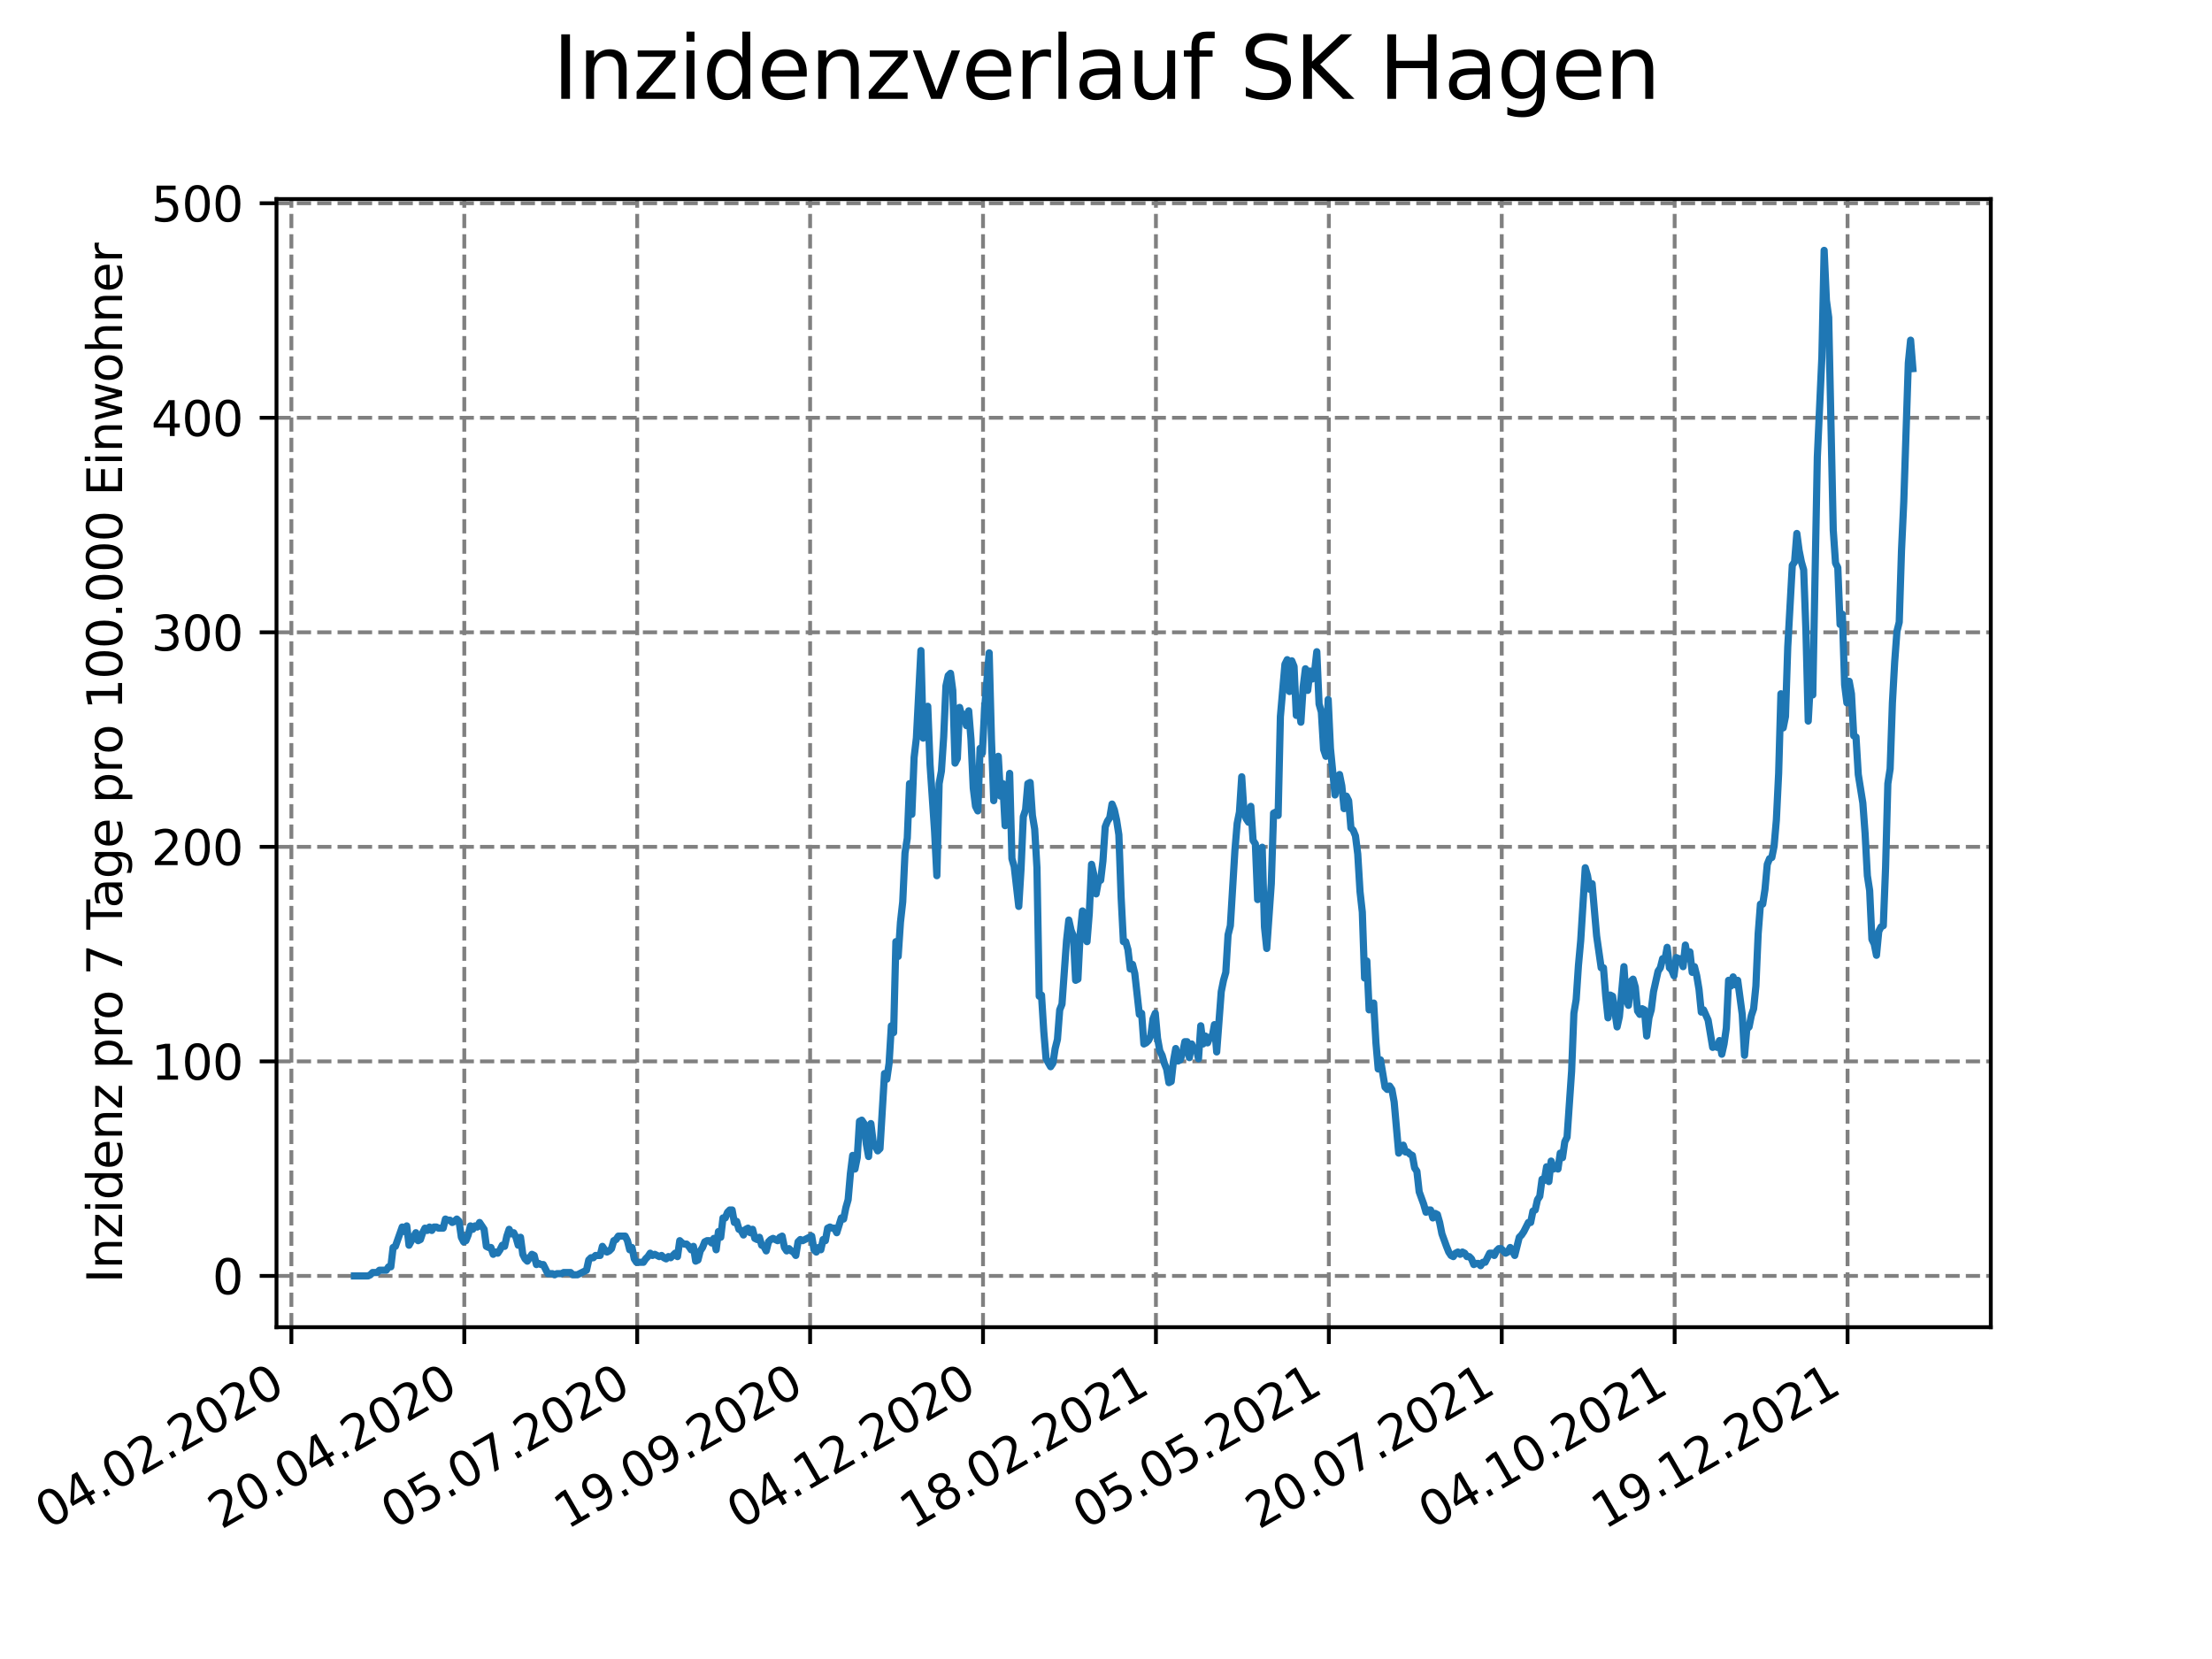 <?xml version="1.0" encoding="utf-8" standalone="no"?>
<!DOCTYPE svg PUBLIC "-//W3C//DTD SVG 1.1//EN"
  "http://www.w3.org/Graphics/SVG/1.1/DTD/svg11.dtd">
<svg xmlns:xlink="http://www.w3.org/1999/xlink" width="460.8pt" height="345.6pt" viewBox="0 0 460.8 345.6" xmlns="http://www.w3.org/2000/svg" version="1.1">
 <defs>
  <style type="text/css">*{stroke-linejoin: round; stroke-linecap: butt}</style>
 </defs>
 <g id="figure_1">
  <g id="patch_1">
   <path d="M 0 345.6 
L 460.8 345.6 
L 460.8 0 
L 0 0 
z
" style="fill: #ffffff"/>
  </g>
  <g id="axes_1">
   <g id="patch_2">
    <path d="M 57.6 276.48 
L 414.72 276.48 
L 414.72 41.472 
L 57.6 41.472 
z
" style="fill: #ffffff"/>
   </g>
   <g id="matplotlib.axis_1">
    <g id="xtick_1">
     <g id="line2d_1">
      <path d="M 60.7 276.48 
L 60.7 41.472 
" clip-path="url(#pd70d3c5d9f)" style="fill: none; stroke-dasharray: 2.96,1.28; stroke-dashoffset: 0; stroke: #808080; stroke-width: 0.8"/>
     </g>
     <g id="line2d_2">
      <defs>
       <path id="me736dce954" d="M 0 0 
L 0 3.5 
" style="stroke: #000000; stroke-width: 0.8"/>
      </defs>
      <g>
       <use xlink:href="#me736dce954" x="60.7" y="276.48" style="stroke: #000000; stroke-width: 0.8"/>
      </g>
     </g>
     <g id="text_1">
      <!-- 04.02.2020 -->
      <g transform="translate(10.075 318.689)rotate(-30)scale(0.1 -0.1)">
       <defs>
        <path id="DejaVuSans-30" d="M 2034 4250 
Q 1547 4250 1301 3770 
Q 1056 3291 1056 2328 
Q 1056 1369 1301 889 
Q 1547 409 2034 409 
Q 2525 409 2770 889 
Q 3016 1369 3016 2328 
Q 3016 3291 2770 3770 
Q 2525 4250 2034 4250 
z
M 2034 4750 
Q 2819 4750 3233 4129 
Q 3647 3509 3647 2328 
Q 3647 1150 3233 529 
Q 2819 -91 2034 -91 
Q 1250 -91 836 529 
Q 422 1150 422 2328 
Q 422 3509 836 4129 
Q 1250 4750 2034 4750 
z
" transform="scale(0.016)"/>
        <path id="DejaVuSans-34" d="M 2419 4116 
L 825 1625 
L 2419 1625 
L 2419 4116 
z
M 2253 4666 
L 3047 4666 
L 3047 1625 
L 3713 1625 
L 3713 1100 
L 3047 1100 
L 3047 0 
L 2419 0 
L 2419 1100 
L 313 1100 
L 313 1709 
L 2253 4666 
z
" transform="scale(0.016)"/>
        <path id="DejaVuSans-2e" d="M 684 794 
L 1344 794 
L 1344 0 
L 684 0 
L 684 794 
z
" transform="scale(0.016)"/>
        <path id="DejaVuSans-32" d="M 1228 531 
L 3431 531 
L 3431 0 
L 469 0 
L 469 531 
Q 828 903 1448 1529 
Q 2069 2156 2228 2338 
Q 2531 2678 2651 2914 
Q 2772 3150 2772 3378 
Q 2772 3750 2511 3984 
Q 2250 4219 1831 4219 
Q 1534 4219 1204 4116 
Q 875 4013 500 3803 
L 500 4441 
Q 881 4594 1212 4672 
Q 1544 4750 1819 4750 
Q 2544 4750 2975 4387 
Q 3406 4025 3406 3419 
Q 3406 3131 3298 2873 
Q 3191 2616 2906 2266 
Q 2828 2175 2409 1742 
Q 1991 1309 1228 531 
z
" transform="scale(0.016)"/>
       </defs>
       <use xlink:href="#DejaVuSans-30"/>
       <use xlink:href="#DejaVuSans-34" x="63.623"/>
       <use xlink:href="#DejaVuSans-2e" x="127.246"/>
       <use xlink:href="#DejaVuSans-30" x="159.033"/>
       <use xlink:href="#DejaVuSans-32" x="222.656"/>
       <use xlink:href="#DejaVuSans-2e" x="286.279"/>
       <use xlink:href="#DejaVuSans-32" x="318.066"/>
       <use xlink:href="#DejaVuSans-30" x="381.689"/>
       <use xlink:href="#DejaVuSans-32" x="445.312"/>
       <use xlink:href="#DejaVuSans-30" x="508.936"/>
      </g>
     </g>
    </g>
    <g id="xtick_2">
     <g id="line2d_3">
      <path d="M 96.72 276.48 
L 96.72 41.472 
" clip-path="url(#pd70d3c5d9f)" style="fill: none; stroke-dasharray: 2.96,1.28; stroke-dashoffset: 0; stroke: #808080; stroke-width: 0.8"/>
     </g>
     <g id="line2d_4">
      <g>
       <use xlink:href="#me736dce954" x="96.72" y="276.48" style="stroke: #000000; stroke-width: 0.8"/>
      </g>
     </g>
     <g id="text_2">
      <!-- 20.04.2020 -->
      <g transform="translate(46.095 318.689)rotate(-30)scale(0.1 -0.1)">
       <use xlink:href="#DejaVuSans-32"/>
       <use xlink:href="#DejaVuSans-30" x="63.623"/>
       <use xlink:href="#DejaVuSans-2e" x="127.246"/>
       <use xlink:href="#DejaVuSans-30" x="159.033"/>
       <use xlink:href="#DejaVuSans-34" x="222.656"/>
       <use xlink:href="#DejaVuSans-2e" x="286.279"/>
       <use xlink:href="#DejaVuSans-32" x="318.066"/>
       <use xlink:href="#DejaVuSans-30" x="381.689"/>
       <use xlink:href="#DejaVuSans-32" x="445.312"/>
       <use xlink:href="#DejaVuSans-30" x="508.936"/>
      </g>
     </g>
    </g>
    <g id="xtick_3">
     <g id="line2d_5">
      <path d="M 132.741 276.48 
L 132.741 41.472 
" clip-path="url(#pd70d3c5d9f)" style="fill: none; stroke-dasharray: 2.96,1.28; stroke-dashoffset: 0; stroke: #808080; stroke-width: 0.8"/>
     </g>
     <g id="line2d_6">
      <g>
       <use xlink:href="#me736dce954" x="132.741" y="276.48" style="stroke: #000000; stroke-width: 0.8"/>
      </g>
     </g>
     <g id="text_3">
      <!-- 05.07.2020 -->
      <g transform="translate(82.115 318.689)rotate(-30)scale(0.1 -0.1)">
       <defs>
        <path id="DejaVuSans-35" d="M 691 4666 
L 3169 4666 
L 3169 4134 
L 1269 4134 
L 1269 2991 
Q 1406 3038 1543 3061 
Q 1681 3084 1819 3084 
Q 2600 3084 3056 2656 
Q 3513 2228 3513 1497 
Q 3513 744 3044 326 
Q 2575 -91 1722 -91 
Q 1428 -91 1123 -41 
Q 819 9 494 109 
L 494 744 
Q 775 591 1075 516 
Q 1375 441 1709 441 
Q 2250 441 2565 725 
Q 2881 1009 2881 1497 
Q 2881 1984 2565 2268 
Q 2250 2553 1709 2553 
Q 1456 2553 1204 2497 
Q 953 2441 691 2322 
L 691 4666 
z
" transform="scale(0.016)"/>
        <path id="DejaVuSans-37" d="M 525 4666 
L 3525 4666 
L 3525 4397 
L 1831 0 
L 1172 0 
L 2766 4134 
L 525 4134 
L 525 4666 
z
" transform="scale(0.016)"/>
       </defs>
       <use xlink:href="#DejaVuSans-30"/>
       <use xlink:href="#DejaVuSans-35" x="63.623"/>
       <use xlink:href="#DejaVuSans-2e" x="127.246"/>
       <use xlink:href="#DejaVuSans-30" x="159.033"/>
       <use xlink:href="#DejaVuSans-37" x="222.656"/>
       <use xlink:href="#DejaVuSans-2e" x="286.279"/>
       <use xlink:href="#DejaVuSans-32" x="318.066"/>
       <use xlink:href="#DejaVuSans-30" x="381.689"/>
       <use xlink:href="#DejaVuSans-32" x="445.312"/>
       <use xlink:href="#DejaVuSans-30" x="508.936"/>
      </g>
     </g>
    </g>
    <g id="xtick_4">
     <g id="line2d_7">
      <path d="M 168.761 276.48 
L 168.761 41.472 
" clip-path="url(#pd70d3c5d9f)" style="fill: none; stroke-dasharray: 2.96,1.28; stroke-dashoffset: 0; stroke: #808080; stroke-width: 0.8"/>
     </g>
     <g id="line2d_8">
      <g>
       <use xlink:href="#me736dce954" x="168.761" y="276.48" style="stroke: #000000; stroke-width: 0.8"/>
      </g>
     </g>
     <g id="text_4">
      <!-- 19.09.2020 -->
      <g transform="translate(118.135 318.689)rotate(-30)scale(0.1 -0.1)">
       <defs>
        <path id="DejaVuSans-31" d="M 794 531 
L 1825 531 
L 1825 4091 
L 703 3866 
L 703 4441 
L 1819 4666 
L 2450 4666 
L 2450 531 
L 3481 531 
L 3481 0 
L 794 0 
L 794 531 
z
" transform="scale(0.016)"/>
        <path id="DejaVuSans-39" d="M 703 97 
L 703 672 
Q 941 559 1184 500 
Q 1428 441 1663 441 
Q 2288 441 2617 861 
Q 2947 1281 2994 2138 
Q 2813 1869 2534 1725 
Q 2256 1581 1919 1581 
Q 1219 1581 811 2004 
Q 403 2428 403 3163 
Q 403 3881 828 4315 
Q 1253 4750 1959 4750 
Q 2769 4750 3195 4129 
Q 3622 3509 3622 2328 
Q 3622 1225 3098 567 
Q 2575 -91 1691 -91 
Q 1453 -91 1209 -44 
Q 966 3 703 97 
z
M 1959 2075 
Q 2384 2075 2632 2365 
Q 2881 2656 2881 3163 
Q 2881 3666 2632 3958 
Q 2384 4250 1959 4250 
Q 1534 4250 1286 3958 
Q 1038 3666 1038 3163 
Q 1038 2656 1286 2365 
Q 1534 2075 1959 2075 
z
" transform="scale(0.016)"/>
       </defs>
       <use xlink:href="#DejaVuSans-31"/>
       <use xlink:href="#DejaVuSans-39" x="63.623"/>
       <use xlink:href="#DejaVuSans-2e" x="127.246"/>
       <use xlink:href="#DejaVuSans-30" x="159.033"/>
       <use xlink:href="#DejaVuSans-39" x="222.656"/>
       <use xlink:href="#DejaVuSans-2e" x="286.279"/>
       <use xlink:href="#DejaVuSans-32" x="318.066"/>
       <use xlink:href="#DejaVuSans-30" x="381.689"/>
       <use xlink:href="#DejaVuSans-32" x="445.312"/>
       <use xlink:href="#DejaVuSans-30" x="508.936"/>
      </g>
     </g>
    </g>
    <g id="xtick_5">
     <g id="line2d_9">
      <path d="M 204.781 276.48 
L 204.781 41.472 
" clip-path="url(#pd70d3c5d9f)" style="fill: none; stroke-dasharray: 2.96,1.28; stroke-dashoffset: 0; stroke: #808080; stroke-width: 0.8"/>
     </g>
     <g id="line2d_10">
      <g>
       <use xlink:href="#me736dce954" x="204.781" y="276.48" style="stroke: #000000; stroke-width: 0.8"/>
      </g>
     </g>
     <g id="text_5">
      <!-- 04.12.2020 -->
      <g transform="translate(154.155 318.689)rotate(-30)scale(0.1 -0.1)">
       <use xlink:href="#DejaVuSans-30"/>
       <use xlink:href="#DejaVuSans-34" x="63.623"/>
       <use xlink:href="#DejaVuSans-2e" x="127.246"/>
       <use xlink:href="#DejaVuSans-31" x="159.033"/>
       <use xlink:href="#DejaVuSans-32" x="222.656"/>
       <use xlink:href="#DejaVuSans-2e" x="286.279"/>
       <use xlink:href="#DejaVuSans-32" x="318.066"/>
       <use xlink:href="#DejaVuSans-30" x="381.689"/>
       <use xlink:href="#DejaVuSans-32" x="445.312"/>
       <use xlink:href="#DejaVuSans-30" x="508.936"/>
      </g>
     </g>
    </g>
    <g id="xtick_6">
     <g id="line2d_11">
      <path d="M 240.801 276.48 
L 240.801 41.472 
" clip-path="url(#pd70d3c5d9f)" style="fill: none; stroke-dasharray: 2.96,1.28; stroke-dashoffset: 0; stroke: #808080; stroke-width: 0.8"/>
     </g>
     <g id="line2d_12">
      <g>
       <use xlink:href="#me736dce954" x="240.801" y="276.48" style="stroke: #000000; stroke-width: 0.8"/>
      </g>
     </g>
     <g id="text_6">
      <!-- 18.02.2021 -->
      <g transform="translate(190.176 318.689)rotate(-30)scale(0.1 -0.1)">
       <defs>
        <path id="DejaVuSans-38" d="M 2034 2216 
Q 1584 2216 1326 1975 
Q 1069 1734 1069 1313 
Q 1069 891 1326 650 
Q 1584 409 2034 409 
Q 2484 409 2743 651 
Q 3003 894 3003 1313 
Q 3003 1734 2745 1975 
Q 2488 2216 2034 2216 
z
M 1403 2484 
Q 997 2584 770 2862 
Q 544 3141 544 3541 
Q 544 4100 942 4425 
Q 1341 4750 2034 4750 
Q 2731 4750 3128 4425 
Q 3525 4100 3525 3541 
Q 3525 3141 3298 2862 
Q 3072 2584 2669 2484 
Q 3125 2378 3379 2068 
Q 3634 1759 3634 1313 
Q 3634 634 3220 271 
Q 2806 -91 2034 -91 
Q 1263 -91 848 271 
Q 434 634 434 1313 
Q 434 1759 690 2068 
Q 947 2378 1403 2484 
z
M 1172 3481 
Q 1172 3119 1398 2916 
Q 1625 2713 2034 2713 
Q 2441 2713 2670 2916 
Q 2900 3119 2900 3481 
Q 2900 3844 2670 4047 
Q 2441 4250 2034 4250 
Q 1625 4250 1398 4047 
Q 1172 3844 1172 3481 
z
" transform="scale(0.016)"/>
       </defs>
       <use xlink:href="#DejaVuSans-31"/>
       <use xlink:href="#DejaVuSans-38" x="63.623"/>
       <use xlink:href="#DejaVuSans-2e" x="127.246"/>
       <use xlink:href="#DejaVuSans-30" x="159.033"/>
       <use xlink:href="#DejaVuSans-32" x="222.656"/>
       <use xlink:href="#DejaVuSans-2e" x="286.279"/>
       <use xlink:href="#DejaVuSans-32" x="318.066"/>
       <use xlink:href="#DejaVuSans-30" x="381.689"/>
       <use xlink:href="#DejaVuSans-32" x="445.312"/>
       <use xlink:href="#DejaVuSans-31" x="508.936"/>
      </g>
     </g>
    </g>
    <g id="xtick_7">
     <g id="line2d_13">
      <path d="M 276.821 276.48 
L 276.821 41.472 
" clip-path="url(#pd70d3c5d9f)" style="fill: none; stroke-dasharray: 2.96,1.28; stroke-dashoffset: 0; stroke: #808080; stroke-width: 0.8"/>
     </g>
     <g id="line2d_14">
      <g>
       <use xlink:href="#me736dce954" x="276.821" y="276.48" style="stroke: #000000; stroke-width: 0.8"/>
      </g>
     </g>
     <g id="text_7">
      <!-- 05.05.2021 -->
      <g transform="translate(226.196 318.689)rotate(-30)scale(0.1 -0.1)">
       <use xlink:href="#DejaVuSans-30"/>
       <use xlink:href="#DejaVuSans-35" x="63.623"/>
       <use xlink:href="#DejaVuSans-2e" x="127.246"/>
       <use xlink:href="#DejaVuSans-30" x="159.033"/>
       <use xlink:href="#DejaVuSans-35" x="222.656"/>
       <use xlink:href="#DejaVuSans-2e" x="286.279"/>
       <use xlink:href="#DejaVuSans-32" x="318.066"/>
       <use xlink:href="#DejaVuSans-30" x="381.689"/>
       <use xlink:href="#DejaVuSans-32" x="445.312"/>
       <use xlink:href="#DejaVuSans-31" x="508.936"/>
      </g>
     </g>
    </g>
    <g id="xtick_8">
     <g id="line2d_15">
      <path d="M 312.841 276.48 
L 312.841 41.472 
" clip-path="url(#pd70d3c5d9f)" style="fill: none; stroke-dasharray: 2.96,1.28; stroke-dashoffset: 0; stroke: #808080; stroke-width: 0.8"/>
     </g>
     <g id="line2d_16">
      <g>
       <use xlink:href="#me736dce954" x="312.841" y="276.48" style="stroke: #000000; stroke-width: 0.8"/>
      </g>
     </g>
     <g id="text_8">
      <!-- 20.07.2021 -->
      <g transform="translate(262.216 318.689)rotate(-30)scale(0.1 -0.1)">
       <use xlink:href="#DejaVuSans-32"/>
       <use xlink:href="#DejaVuSans-30" x="63.623"/>
       <use xlink:href="#DejaVuSans-2e" x="127.246"/>
       <use xlink:href="#DejaVuSans-30" x="159.033"/>
       <use xlink:href="#DejaVuSans-37" x="222.656"/>
       <use xlink:href="#DejaVuSans-2e" x="286.279"/>
       <use xlink:href="#DejaVuSans-32" x="318.066"/>
       <use xlink:href="#DejaVuSans-30" x="381.689"/>
       <use xlink:href="#DejaVuSans-32" x="445.312"/>
       <use xlink:href="#DejaVuSans-31" x="508.936"/>
      </g>
     </g>
    </g>
    <g id="xtick_9">
     <g id="line2d_17">
      <path d="M 348.861 276.48 
L 348.861 41.472 
" clip-path="url(#pd70d3c5d9f)" style="fill: none; stroke-dasharray: 2.96,1.28; stroke-dashoffset: 0; stroke: #808080; stroke-width: 0.8"/>
     </g>
     <g id="line2d_18">
      <g>
       <use xlink:href="#me736dce954" x="348.861" y="276.48" style="stroke: #000000; stroke-width: 0.8"/>
      </g>
     </g>
     <g id="text_9">
      <!-- 04.10.2021 -->
      <g transform="translate(298.236 318.689)rotate(-30)scale(0.1 -0.1)">
       <use xlink:href="#DejaVuSans-30"/>
       <use xlink:href="#DejaVuSans-34" x="63.623"/>
       <use xlink:href="#DejaVuSans-2e" x="127.246"/>
       <use xlink:href="#DejaVuSans-31" x="159.033"/>
       <use xlink:href="#DejaVuSans-30" x="222.656"/>
       <use xlink:href="#DejaVuSans-2e" x="286.279"/>
       <use xlink:href="#DejaVuSans-32" x="318.066"/>
       <use xlink:href="#DejaVuSans-30" x="381.689"/>
       <use xlink:href="#DejaVuSans-32" x="445.312"/>
       <use xlink:href="#DejaVuSans-31" x="508.936"/>
      </g>
     </g>
    </g>
    <g id="xtick_10">
     <g id="line2d_19">
      <path d="M 384.881 276.48 
L 384.881 41.472 
" clip-path="url(#pd70d3c5d9f)" style="fill: none; stroke-dasharray: 2.96,1.28; stroke-dashoffset: 0; stroke: #808080; stroke-width: 0.8"/>
     </g>
     <g id="line2d_20">
      <g>
       <use xlink:href="#me736dce954" x="384.881" y="276.48" style="stroke: #000000; stroke-width: 0.8"/>
      </g>
     </g>
     <g id="text_10">
      <!-- 19.12.2021 -->
      <g transform="translate(334.256 318.689)rotate(-30)scale(0.1 -0.1)">
       <use xlink:href="#DejaVuSans-31"/>
       <use xlink:href="#DejaVuSans-39" x="63.623"/>
       <use xlink:href="#DejaVuSans-2e" x="127.246"/>
       <use xlink:href="#DejaVuSans-31" x="159.033"/>
       <use xlink:href="#DejaVuSans-32" x="222.656"/>
       <use xlink:href="#DejaVuSans-2e" x="286.279"/>
       <use xlink:href="#DejaVuSans-32" x="318.066"/>
       <use xlink:href="#DejaVuSans-30" x="381.689"/>
       <use xlink:href="#DejaVuSans-32" x="445.312"/>
       <use xlink:href="#DejaVuSans-31" x="508.936"/>
      </g>
     </g>
    </g>
   </g>
   <g id="matplotlib.axis_2">
    <g id="ytick_1">
     <g id="line2d_21">
      <path d="M 57.6 265.798 
L 414.72 265.798 
" clip-path="url(#pd70d3c5d9f)" style="fill: none; stroke-dasharray: 2.96,1.28; stroke-dashoffset: 0; stroke: #808080; stroke-width: 0.8"/>
     </g>
     <g id="line2d_22">
      <defs>
       <path id="m5f13787b5a" d="M 0 0 
L -3.5 0 
" style="stroke: #000000; stroke-width: 0.8"/>
      </defs>
      <g>
       <use xlink:href="#m5f13787b5a" x="57.6" y="265.798" style="stroke: #000000; stroke-width: 0.8"/>
      </g>
     </g>
     <g id="text_11">
      <!-- 0 -->
      <g transform="translate(44.237 269.597)scale(0.1 -0.1)">
       <use xlink:href="#DejaVuSans-30"/>
      </g>
     </g>
    </g>
    <g id="ytick_2">
     <g id="line2d_23">
      <path d="M 57.6 221.107 
L 414.72 221.107 
" clip-path="url(#pd70d3c5d9f)" style="fill: none; stroke-dasharray: 2.96,1.28; stroke-dashoffset: 0; stroke: #808080; stroke-width: 0.8"/>
     </g>
     <g id="line2d_24">
      <g>
       <use xlink:href="#m5f13787b5a" x="57.6" y="221.107" style="stroke: #000000; stroke-width: 0.8"/>
      </g>
     </g>
     <g id="text_12">
      <!-- 100 -->
      <g transform="translate(31.512 224.906)scale(0.1 -0.1)">
       <use xlink:href="#DejaVuSans-31"/>
       <use xlink:href="#DejaVuSans-30" x="63.623"/>
       <use xlink:href="#DejaVuSans-30" x="127.246"/>
      </g>
     </g>
    </g>
    <g id="ytick_3">
     <g id="line2d_25">
      <path d="M 57.6 176.415 
L 414.72 176.415 
" clip-path="url(#pd70d3c5d9f)" style="fill: none; stroke-dasharray: 2.96,1.28; stroke-dashoffset: 0; stroke: #808080; stroke-width: 0.8"/>
     </g>
     <g id="line2d_26">
      <g>
       <use xlink:href="#m5f13787b5a" x="57.6" y="176.415" style="stroke: #000000; stroke-width: 0.8"/>
      </g>
     </g>
     <g id="text_13">
      <!-- 200 -->
      <g transform="translate(31.512 180.214)scale(0.1 -0.1)">
       <use xlink:href="#DejaVuSans-32"/>
       <use xlink:href="#DejaVuSans-30" x="63.623"/>
       <use xlink:href="#DejaVuSans-30" x="127.246"/>
      </g>
     </g>
    </g>
    <g id="ytick_4">
     <g id="line2d_27">
      <path d="M 57.6 131.724 
L 414.72 131.724 
" clip-path="url(#pd70d3c5d9f)" style="fill: none; stroke-dasharray: 2.96,1.28; stroke-dashoffset: 0; stroke: #808080; stroke-width: 0.8"/>
     </g>
     <g id="line2d_28">
      <g>
       <use xlink:href="#m5f13787b5a" x="57.6" y="131.724" style="stroke: #000000; stroke-width: 0.8"/>
      </g>
     </g>
     <g id="text_14">
      <!-- 300 -->
      <g transform="translate(31.512 135.523)scale(0.1 -0.1)">
       <defs>
        <path id="DejaVuSans-33" d="M 2597 2516 
Q 3050 2419 3304 2112 
Q 3559 1806 3559 1356 
Q 3559 666 3084 287 
Q 2609 -91 1734 -91 
Q 1441 -91 1130 -33 
Q 819 25 488 141 
L 488 750 
Q 750 597 1062 519 
Q 1375 441 1716 441 
Q 2309 441 2620 675 
Q 2931 909 2931 1356 
Q 2931 1769 2642 2001 
Q 2353 2234 1838 2234 
L 1294 2234 
L 1294 2753 
L 1863 2753 
Q 2328 2753 2575 2939 
Q 2822 3125 2822 3475 
Q 2822 3834 2567 4026 
Q 2313 4219 1838 4219 
Q 1578 4219 1281 4162 
Q 984 4106 628 3988 
L 628 4550 
Q 988 4650 1302 4700 
Q 1616 4750 1894 4750 
Q 2613 4750 3031 4423 
Q 3450 4097 3450 3541 
Q 3450 3153 3228 2886 
Q 3006 2619 2597 2516 
z
" transform="scale(0.016)"/>
       </defs>
       <use xlink:href="#DejaVuSans-33"/>
       <use xlink:href="#DejaVuSans-30" x="63.623"/>
       <use xlink:href="#DejaVuSans-30" x="127.246"/>
      </g>
     </g>
    </g>
    <g id="ytick_5">
     <g id="line2d_29">
      <path d="M 57.6 87.033 
L 414.72 87.033 
" clip-path="url(#pd70d3c5d9f)" style="fill: none; stroke-dasharray: 2.96,1.28; stroke-dashoffset: 0; stroke: #808080; stroke-width: 0.8"/>
     </g>
     <g id="line2d_30">
      <g>
       <use xlink:href="#m5f13787b5a" x="57.6" y="87.033" style="stroke: #000000; stroke-width: 0.8"/>
      </g>
     </g>
     <g id="text_15">
      <!-- 400 -->
      <g transform="translate(31.512 90.832)scale(0.1 -0.1)">
       <use xlink:href="#DejaVuSans-34"/>
       <use xlink:href="#DejaVuSans-30" x="63.623"/>
       <use xlink:href="#DejaVuSans-30" x="127.246"/>
      </g>
     </g>
    </g>
    <g id="ytick_6">
     <g id="line2d_31">
      <path d="M 57.6 42.341 
L 414.72 42.341 
" clip-path="url(#pd70d3c5d9f)" style="fill: none; stroke-dasharray: 2.96,1.28; stroke-dashoffset: 0; stroke: #808080; stroke-width: 0.8"/>
     </g>
     <g id="line2d_32">
      <g>
       <use xlink:href="#m5f13787b5a" x="57.6" y="42.341" style="stroke: #000000; stroke-width: 0.8"/>
      </g>
     </g>
     <g id="text_16">
      <!-- 500 -->
      <g transform="translate(31.512 46.14)scale(0.1 -0.1)">
       <use xlink:href="#DejaVuSans-35"/>
       <use xlink:href="#DejaVuSans-30" x="63.623"/>
       <use xlink:href="#DejaVuSans-30" x="127.246"/>
      </g>
     </g>
    </g>
    <g id="text_17">
     <!-- Inzidenz pro 7 Tage pro 100.000 Einwohner -->
     <g transform="translate(25.433 267.301)rotate(-90)scale(0.1 -0.1)">
      <defs>
       <path id="DejaVuSans-49" d="M 628 4666 
L 1259 4666 
L 1259 0 
L 628 0 
L 628 4666 
z
" transform="scale(0.016)"/>
       <path id="DejaVuSans-6e" d="M 3513 2113 
L 3513 0 
L 2938 0 
L 2938 2094 
Q 2938 2591 2744 2837 
Q 2550 3084 2163 3084 
Q 1697 3084 1428 2787 
Q 1159 2491 1159 1978 
L 1159 0 
L 581 0 
L 581 3500 
L 1159 3500 
L 1159 2956 
Q 1366 3272 1645 3428 
Q 1925 3584 2291 3584 
Q 2894 3584 3203 3211 
Q 3513 2838 3513 2113 
z
" transform="scale(0.016)"/>
       <path id="DejaVuSans-7a" d="M 353 3500 
L 3084 3500 
L 3084 2975 
L 922 459 
L 3084 459 
L 3084 0 
L 275 0 
L 275 525 
L 2438 3041 
L 353 3041 
L 353 3500 
z
" transform="scale(0.016)"/>
       <path id="DejaVuSans-69" d="M 603 3500 
L 1178 3500 
L 1178 0 
L 603 0 
L 603 3500 
z
M 603 4863 
L 1178 4863 
L 1178 4134 
L 603 4134 
L 603 4863 
z
" transform="scale(0.016)"/>
       <path id="DejaVuSans-64" d="M 2906 2969 
L 2906 4863 
L 3481 4863 
L 3481 0 
L 2906 0 
L 2906 525 
Q 2725 213 2448 61 
Q 2172 -91 1784 -91 
Q 1150 -91 751 415 
Q 353 922 353 1747 
Q 353 2572 751 3078 
Q 1150 3584 1784 3584 
Q 2172 3584 2448 3432 
Q 2725 3281 2906 2969 
z
M 947 1747 
Q 947 1113 1208 752 
Q 1469 391 1925 391 
Q 2381 391 2643 752 
Q 2906 1113 2906 1747 
Q 2906 2381 2643 2742 
Q 2381 3103 1925 3103 
Q 1469 3103 1208 2742 
Q 947 2381 947 1747 
z
" transform="scale(0.016)"/>
       <path id="DejaVuSans-65" d="M 3597 1894 
L 3597 1613 
L 953 1613 
Q 991 1019 1311 708 
Q 1631 397 2203 397 
Q 2534 397 2845 478 
Q 3156 559 3463 722 
L 3463 178 
Q 3153 47 2828 -22 
Q 2503 -91 2169 -91 
Q 1331 -91 842 396 
Q 353 884 353 1716 
Q 353 2575 817 3079 
Q 1281 3584 2069 3584 
Q 2775 3584 3186 3129 
Q 3597 2675 3597 1894 
z
M 3022 2063 
Q 3016 2534 2758 2815 
Q 2500 3097 2075 3097 
Q 1594 3097 1305 2825 
Q 1016 2553 972 2059 
L 3022 2063 
z
" transform="scale(0.016)"/>
       <path id="DejaVuSans-20" transform="scale(0.016)"/>
       <path id="DejaVuSans-70" d="M 1159 525 
L 1159 -1331 
L 581 -1331 
L 581 3500 
L 1159 3500 
L 1159 2969 
Q 1341 3281 1617 3432 
Q 1894 3584 2278 3584 
Q 2916 3584 3314 3078 
Q 3713 2572 3713 1747 
Q 3713 922 3314 415 
Q 2916 -91 2278 -91 
Q 1894 -91 1617 61 
Q 1341 213 1159 525 
z
M 3116 1747 
Q 3116 2381 2855 2742 
Q 2594 3103 2138 3103 
Q 1681 3103 1420 2742 
Q 1159 2381 1159 1747 
Q 1159 1113 1420 752 
Q 1681 391 2138 391 
Q 2594 391 2855 752 
Q 3116 1113 3116 1747 
z
" transform="scale(0.016)"/>
       <path id="DejaVuSans-72" d="M 2631 2963 
Q 2534 3019 2420 3045 
Q 2306 3072 2169 3072 
Q 1681 3072 1420 2755 
Q 1159 2438 1159 1844 
L 1159 0 
L 581 0 
L 581 3500 
L 1159 3500 
L 1159 2956 
Q 1341 3275 1631 3429 
Q 1922 3584 2338 3584 
Q 2397 3584 2469 3576 
Q 2541 3569 2628 3553 
L 2631 2963 
z
" transform="scale(0.016)"/>
       <path id="DejaVuSans-6f" d="M 1959 3097 
Q 1497 3097 1228 2736 
Q 959 2375 959 1747 
Q 959 1119 1226 758 
Q 1494 397 1959 397 
Q 2419 397 2687 759 
Q 2956 1122 2956 1747 
Q 2956 2369 2687 2733 
Q 2419 3097 1959 3097 
z
M 1959 3584 
Q 2709 3584 3137 3096 
Q 3566 2609 3566 1747 
Q 3566 888 3137 398 
Q 2709 -91 1959 -91 
Q 1206 -91 779 398 
Q 353 888 353 1747 
Q 353 2609 779 3096 
Q 1206 3584 1959 3584 
z
" transform="scale(0.016)"/>
       <path id="DejaVuSans-54" d="M -19 4666 
L 3928 4666 
L 3928 4134 
L 2272 4134 
L 2272 0 
L 1638 0 
L 1638 4134 
L -19 4134 
L -19 4666 
z
" transform="scale(0.016)"/>
       <path id="DejaVuSans-61" d="M 2194 1759 
Q 1497 1759 1228 1600 
Q 959 1441 959 1056 
Q 959 750 1161 570 
Q 1363 391 1709 391 
Q 2188 391 2477 730 
Q 2766 1069 2766 1631 
L 2766 1759 
L 2194 1759 
z
M 3341 1997 
L 3341 0 
L 2766 0 
L 2766 531 
Q 2569 213 2275 61 
Q 1981 -91 1556 -91 
Q 1019 -91 701 211 
Q 384 513 384 1019 
Q 384 1609 779 1909 
Q 1175 2209 1959 2209 
L 2766 2209 
L 2766 2266 
Q 2766 2663 2505 2880 
Q 2244 3097 1772 3097 
Q 1472 3097 1187 3025 
Q 903 2953 641 2809 
L 641 3341 
Q 956 3463 1253 3523 
Q 1550 3584 1831 3584 
Q 2591 3584 2966 3190 
Q 3341 2797 3341 1997 
z
" transform="scale(0.016)"/>
       <path id="DejaVuSans-67" d="M 2906 1791 
Q 2906 2416 2648 2759 
Q 2391 3103 1925 3103 
Q 1463 3103 1205 2759 
Q 947 2416 947 1791 
Q 947 1169 1205 825 
Q 1463 481 1925 481 
Q 2391 481 2648 825 
Q 2906 1169 2906 1791 
z
M 3481 434 
Q 3481 -459 3084 -895 
Q 2688 -1331 1869 -1331 
Q 1566 -1331 1297 -1286 
Q 1028 -1241 775 -1147 
L 775 -588 
Q 1028 -725 1275 -790 
Q 1522 -856 1778 -856 
Q 2344 -856 2625 -561 
Q 2906 -266 2906 331 
L 2906 616 
Q 2728 306 2450 153 
Q 2172 0 1784 0 
Q 1141 0 747 490 
Q 353 981 353 1791 
Q 353 2603 747 3093 
Q 1141 3584 1784 3584 
Q 2172 3584 2450 3431 
Q 2728 3278 2906 2969 
L 2906 3500 
L 3481 3500 
L 3481 434 
z
" transform="scale(0.016)"/>
       <path id="DejaVuSans-45" d="M 628 4666 
L 3578 4666 
L 3578 4134 
L 1259 4134 
L 1259 2753 
L 3481 2753 
L 3481 2222 
L 1259 2222 
L 1259 531 
L 3634 531 
L 3634 0 
L 628 0 
L 628 4666 
z
" transform="scale(0.016)"/>
       <path id="DejaVuSans-77" d="M 269 3500 
L 844 3500 
L 1563 769 
L 2278 3500 
L 2956 3500 
L 3675 769 
L 4391 3500 
L 4966 3500 
L 4050 0 
L 3372 0 
L 2619 2869 
L 1863 0 
L 1184 0 
L 269 3500 
z
" transform="scale(0.016)"/>
       <path id="DejaVuSans-68" d="M 3513 2113 
L 3513 0 
L 2938 0 
L 2938 2094 
Q 2938 2591 2744 2837 
Q 2550 3084 2163 3084 
Q 1697 3084 1428 2787 
Q 1159 2491 1159 1978 
L 1159 0 
L 581 0 
L 581 4863 
L 1159 4863 
L 1159 2956 
Q 1366 3272 1645 3428 
Q 1925 3584 2291 3584 
Q 2894 3584 3203 3211 
Q 3513 2838 3513 2113 
z
" transform="scale(0.016)"/>
      </defs>
      <use xlink:href="#DejaVuSans-49"/>
      <use xlink:href="#DejaVuSans-6e" x="29.492"/>
      <use xlink:href="#DejaVuSans-7a" x="92.871"/>
      <use xlink:href="#DejaVuSans-69" x="145.361"/>
      <use xlink:href="#DejaVuSans-64" x="173.145"/>
      <use xlink:href="#DejaVuSans-65" x="236.621"/>
      <use xlink:href="#DejaVuSans-6e" x="298.145"/>
      <use xlink:href="#DejaVuSans-7a" x="361.523"/>
      <use xlink:href="#DejaVuSans-20" x="414.014"/>
      <use xlink:href="#DejaVuSans-70" x="445.801"/>
      <use xlink:href="#DejaVuSans-72" x="509.277"/>
      <use xlink:href="#DejaVuSans-6f" x="548.141"/>
      <use xlink:href="#DejaVuSans-20" x="609.322"/>
      <use xlink:href="#DejaVuSans-37" x="641.109"/>
      <use xlink:href="#DejaVuSans-20" x="704.732"/>
      <use xlink:href="#DejaVuSans-54" x="736.52"/>
      <use xlink:href="#DejaVuSans-61" x="781.104"/>
      <use xlink:href="#DejaVuSans-67" x="842.383"/>
      <use xlink:href="#DejaVuSans-65" x="905.859"/>
      <use xlink:href="#DejaVuSans-20" x="967.383"/>
      <use xlink:href="#DejaVuSans-70" x="999.17"/>
      <use xlink:href="#DejaVuSans-72" x="1062.646"/>
      <use xlink:href="#DejaVuSans-6f" x="1101.51"/>
      <use xlink:href="#DejaVuSans-20" x="1162.691"/>
      <use xlink:href="#DejaVuSans-31" x="1194.479"/>
      <use xlink:href="#DejaVuSans-30" x="1258.102"/>
      <use xlink:href="#DejaVuSans-30" x="1321.725"/>
      <use xlink:href="#DejaVuSans-2e" x="1385.348"/>
      <use xlink:href="#DejaVuSans-30" x="1417.135"/>
      <use xlink:href="#DejaVuSans-30" x="1480.758"/>
      <use xlink:href="#DejaVuSans-30" x="1544.381"/>
      <use xlink:href="#DejaVuSans-20" x="1608.004"/>
      <use xlink:href="#DejaVuSans-45" x="1639.791"/>
      <use xlink:href="#DejaVuSans-69" x="1702.975"/>
      <use xlink:href="#DejaVuSans-6e" x="1730.758"/>
      <use xlink:href="#DejaVuSans-77" x="1794.137"/>
      <use xlink:href="#DejaVuSans-6f" x="1875.924"/>
      <use xlink:href="#DejaVuSans-68" x="1937.105"/>
      <use xlink:href="#DejaVuSans-6e" x="2000.484"/>
      <use xlink:href="#DejaVuSans-65" x="2063.863"/>
      <use xlink:href="#DejaVuSans-72" x="2125.387"/>
     </g>
    </g>
   </g>
   <g id="line2d_33">
    <path d="M 73.833 265.798 
L 76.676 265.798 
L 77.15 265.561 
L 77.624 265.087 
L 78.572 265.087 
L 79.046 264.614 
L 80.468 264.614 
L 80.942 263.903 
L 81.416 263.903 
L 81.89 259.876 
L 82.364 259.64 
L 83.786 255.613 
L 84.26 256.56 
L 84.734 255.376 
L 85.207 259.403 
L 86.629 256.797 
L 87.103 258.455 
L 87.577 258.218 
L 88.051 256.797 
L 88.525 255.85 
L 88.999 256.324 
L 89.473 255.613 
L 89.947 256.324 
L 90.421 255.613 
L 90.895 255.613 
L 91.369 255.85 
L 92.317 255.85 
L 92.791 253.955 
L 93.265 254.192 
L 93.739 254.192 
L 94.213 254.666 
L 94.686 254.429 
L 95.16 253.955 
L 95.634 254.429 
L 96.108 257.745 
L 96.582 258.692 
L 97.056 258.455 
L 97.53 257.271 
L 98.004 255.376 
L 98.478 256.087 
L 98.952 255.376 
L 99.426 255.613 
L 99.9 254.666 
L 100.848 256.087 
L 101.322 259.64 
L 101.796 259.876 
L 102.27 259.876 
L 102.744 261.298 
L 103.218 260.824 
L 103.691 261.061 
L 104.165 260.35 
L 104.639 259.403 
L 105.113 259.64 
L 105.587 257.508 
L 106.061 256.087 
L 106.535 257.034 
L 107.009 256.797 
L 107.483 257.745 
L 107.957 259.403 
L 108.431 257.745 
L 108.905 261.298 
L 109.379 262.245 
L 109.853 262.719 
L 110.801 261.298 
L 111.275 261.534 
L 111.749 263.429 
L 112.223 263.192 
L 112.696 263.429 
L 113.17 263.429 
L 114.118 265.324 
L 115.066 265.324 
L 115.54 265.561 
L 116.014 265.324 
L 116.962 265.324 
L 117.436 265.087 
L 118.858 265.087 
L 119.332 265.561 
L 120.28 265.561 
L 122.175 264.614 
L 122.649 262.482 
L 123.123 262.008 
L 123.597 262.008 
L 124.071 261.534 
L 125.019 261.534 
L 125.493 259.64 
L 125.967 260.35 
L 126.441 260.824 
L 126.915 260.587 
L 127.389 260.113 
L 127.863 258.455 
L 128.337 258.218 
L 128.811 257.508 
L 130.233 257.508 
L 130.707 258.455 
L 131.18 260.35 
L 131.654 259.876 
L 132.128 262.245 
L 132.602 262.956 
L 134.024 262.956 
L 134.498 262.245 
L 134.972 261.771 
L 135.446 261.061 
L 135.92 261.534 
L 136.394 261.298 
L 137.342 261.771 
L 137.816 261.534 
L 138.29 262.008 
L 138.764 262.245 
L 139.238 261.771 
L 139.712 262.008 
L 140.659 261.061 
L 141.133 261.771 
L 141.607 258.455 
L 142.081 258.929 
L 142.555 259.166 
L 143.029 259.166 
L 143.503 259.64 
L 143.977 260.35 
L 144.451 259.64 
L 144.925 262.719 
L 145.399 262.482 
L 145.873 260.587 
L 146.347 259.876 
L 146.821 258.692 
L 147.295 258.455 
L 147.769 258.455 
L 148.243 258.929 
L 148.717 257.982 
L 149.19 260.35 
L 149.664 256.56 
L 150.138 257.745 
L 150.612 253.718 
L 151.086 253.718 
L 151.56 252.534 
L 152.034 252.06 
L 152.508 252.06 
L 152.982 254.666 
L 153.456 254.429 
L 153.93 256.087 
L 154.404 256.324 
L 154.878 257.271 
L 155.352 256.087 
L 155.826 255.85 
L 156.3 256.797 
L 156.774 256.087 
L 157.248 257.982 
L 157.722 258.218 
L 158.196 257.745 
L 158.669 259.403 
L 159.143 259.64 
L 159.617 260.587 
L 160.091 258.692 
L 160.565 258.218 
L 161.039 257.982 
L 161.987 258.455 
L 162.461 257.745 
L 162.935 257.508 
L 163.409 259.876 
L 163.883 260.587 
L 164.357 260.113 
L 164.831 260.587 
L 165.305 260.824 
L 165.779 261.534 
L 166.253 258.692 
L 166.727 258.218 
L 167.201 258.455 
L 169.096 257.508 
L 169.57 260.35 
L 170.044 260.824 
L 170.518 259.876 
L 170.992 260.35 
L 171.466 258.218 
L 171.94 258.455 
L 172.414 255.85 
L 172.888 255.613 
L 173.362 255.85 
L 173.836 255.85 
L 174.31 256.797 
L 175.258 253.718 
L 175.732 253.955 
L 176.206 251.586 
L 176.679 249.929 
L 177.153 244.481 
L 177.627 240.691 
L 178.101 243.533 
L 178.575 241.165 
L 179.049 233.585 
L 179.523 233.349 
L 179.997 234.059 
L 180.471 238.323 
L 180.945 240.928 
L 181.419 234.059 
L 181.893 237.849 
L 182.841 239.744 
L 183.315 239.27 
L 184.263 223.638 
L 184.737 224.822 
L 185.211 221.506 
L 185.685 213.69 
L 186.158 215.111 
L 186.632 196.162 
L 187.106 199.241 
L 187.58 192.136 
L 188.054 187.872 
L 188.528 177.688 
L 189.002 174.608 
L 189.476 163.239 
L 189.95 169.634 
L 190.424 157.792 
L 190.898 153.765 
L 191.846 135.527 
L 192.32 153.765 
L 192.794 152.344 
L 193.268 147.133 
L 193.742 159.213 
L 194.69 173.187 
L 195.163 182.425 
L 195.637 163.239 
L 196.111 160.634 
L 196.585 153.528 
L 197.059 142.87 
L 197.533 140.738 
L 198.007 140.264 
L 198.481 143.817 
L 198.955 158.976 
L 199.429 158.029 
L 199.903 147.37 
L 200.377 149.265 
L 200.851 148.791 
L 201.325 151.16 
L 201.799 148.081 
L 202.273 154.002 
L 202.747 164.187 
L 203.221 167.977 
L 203.695 168.924 
L 204.168 155.897 
L 204.642 156.844 
L 205.116 147.607 
L 206.064 136.001 
L 206.538 154.002 
L 207.012 166.792 
L 207.486 163.003 
L 207.96 157.555 
L 208.434 165.845 
L 208.908 163.239 
L 209.382 172.003 
L 209.856 169.161 
L 210.33 161.108 
L 210.804 178.872 
L 211.278 180.53 
L 212.226 188.82 
L 212.7 181.004 
L 213.174 170.108 
L 213.647 168.687 
L 214.121 163.239 
L 214.595 163.003 
L 215.069 169.871 
L 215.543 172.714 
L 216.017 180.767 
L 216.491 207.531 
L 216.965 207.295 
L 217.439 214.874 
L 217.913 220.558 
L 218.861 222.216 
L 219.335 221.506 
L 219.809 218.427 
L 220.283 216.532 
L 220.757 210.374 
L 221.231 209.189 
L 222.179 195.925 
L 222.652 191.662 
L 223.126 193.794 
L 223.6 194.978 
L 224.074 204.215 
L 224.548 203.979 
L 225.022 194.504 
L 225.496 189.767 
L 225.97 195.215 
L 226.444 196.162 
L 226.918 190.241 
L 227.392 180.056 
L 227.866 182.188 
L 228.34 186.214 
L 228.814 183.609 
L 229.288 183.372 
L 229.762 179.346 
L 230.236 172.24 
L 230.71 171.056 
L 231.184 170.345 
L 231.657 167.503 
L 232.131 168.687 
L 232.605 170.819 
L 233.079 173.898 
L 233.553 186.925 
L 234.027 196.162 
L 234.501 196.162 
L 234.975 197.82 
L 235.449 201.847 
L 235.923 200.899 
L 236.397 202.794 
L 237.345 211.321 
L 237.819 211.084 
L 238.293 217.479 
L 238.767 217.242 
L 239.241 216.769 
L 239.715 215.821 
L 240.189 212.268 
L 240.663 211.084 
L 241.136 216.295 
L 241.61 218.9 
L 242.084 219.848 
L 242.558 221.506 
L 243.032 222.69 
L 243.506 225.532 
L 243.98 225.296 
L 244.454 221.032 
L 244.928 218.427 
L 245.402 221.032 
L 245.876 220.795 
L 246.35 219.374 
L 246.824 217.006 
L 247.298 217.006 
L 247.772 220.322 
L 248.246 217.479 
L 248.72 218.664 
L 249.194 218.427 
L 249.668 220.558 
L 250.141 213.69 
L 250.615 217.479 
L 251.089 215.821 
L 251.563 217.242 
L 252.037 216.058 
L 252.511 216.058 
L 252.985 213.453 
L 253.459 219.137 
L 254.407 206.584 
L 254.881 204.215 
L 255.355 202.557 
L 255.829 194.741 
L 256.303 192.846 
L 257.251 177.214 
L 257.725 171.529 
L 258.199 169.161 
L 258.673 161.818 
L 259.146 169.161 
L 259.62 170.582 
L 260.094 171.292 
L 260.568 167.977 
L 261.042 175.082 
L 261.516 175.793 
L 261.99 187.399 
L 262.464 180.056 
L 262.938 176.503 
L 263.412 193.083 
L 263.886 197.583 
L 264.834 184.083 
L 265.308 169.398 
L 265.782 169.161 
L 266.256 169.871 
L 266.73 149.265 
L 267.678 138.37 
L 268.152 137.422 
L 268.625 144.054 
L 269.099 137.659 
L 269.573 138.843 
L 270.047 149.028 
L 270.521 146.66 
L 270.995 150.449 
L 271.469 143.107 
L 271.943 139.317 
L 272.417 143.817 
L 272.891 139.791 
L 273.365 141.449 
L 273.839 140.028 
L 274.313 135.764 
L 274.787 146.66 
L 275.261 148.318 
L 275.735 156.134 
L 276.209 157.555 
L 276.683 145.712 
L 277.157 155.897 
L 278.104 165.608 
L 278.578 163.003 
L 279.052 161.345 
L 279.526 163.713 
L 280 168.45 
L 280.474 165.845 
L 280.948 166.792 
L 281.422 172.477 
L 281.896 172.95 
L 282.37 174.135 
L 282.844 177.924 
L 283.318 185.741 
L 283.792 190.004 
L 284.266 203.742 
L 284.74 200.189 
L 285.214 210.374 
L 285.688 209.9 
L 286.162 208.953 
L 286.635 217.242 
L 287.109 222.69 
L 287.583 220.795 
L 288.531 226.48 
L 289.005 226.954 
L 289.479 226.243 
L 289.953 226.954 
L 290.427 229.559 
L 291.375 240.217 
L 292.323 238.559 
L 292.797 239.981 
L 293.271 239.981 
L 293.745 240.454 
L 294.219 240.691 
L 294.693 243.297 
L 295.167 244.007 
L 295.641 248.271 
L 296.588 250.876 
L 297.062 252.534 
L 297.536 252.06 
L 298.01 252.06 
L 298.484 253.718 
L 298.958 252.771 
L 299.432 253.008 
L 299.906 254.666 
L 300.38 257.034 
L 301.328 259.64 
L 301.802 260.824 
L 302.276 261.534 
L 302.75 261.771 
L 303.224 261.061 
L 303.698 260.824 
L 304.172 261.298 
L 304.646 260.824 
L 305.119 261.061 
L 305.593 261.771 
L 306.067 261.771 
L 306.541 262.245 
L 307.015 263.429 
L 307.489 263.192 
L 307.963 263.192 
L 308.437 263.666 
L 308.911 262.956 
L 309.385 262.956 
L 310.333 261.061 
L 310.807 261.061 
L 311.281 261.534 
L 311.755 260.587 
L 312.229 260.113 
L 312.703 260.113 
L 313.651 261.061 
L 314.124 260.824 
L 314.598 259.876 
L 315.072 260.587 
L 315.546 261.534 
L 316.494 257.745 
L 316.968 257.271 
L 317.442 256.56 
L 318.39 254.666 
L 318.864 254.666 
L 319.338 252.297 
L 319.812 252.06 
L 320.286 249.929 
L 320.76 249.218 
L 321.234 245.665 
L 321.708 245.902 
L 322.182 243.06 
L 322.656 246.139 
L 323.13 241.875 
L 323.603 243.533 
L 324.077 243.06 
L 324.551 243.533 
L 325.025 240.217 
L 325.499 241.165 
L 325.973 237.849 
L 326.447 236.901 
L 327.395 223.164 
L 327.869 211.084 
L 328.343 208.242 
L 328.817 201.136 
L 329.291 195.925 
L 330.239 180.767 
L 330.713 182.425 
L 331.187 185.267 
L 331.661 184.083 
L 332.608 194.978 
L 333.556 201.61 
L 334.03 201.61 
L 334.504 207.531 
L 334.978 212.032 
L 335.452 207.295 
L 335.926 207.531 
L 336.874 213.926 
L 337.348 211.795 
L 338.296 201.373 
L 338.77 208.242 
L 339.244 209.426 
L 339.718 204.452 
L 340.192 203.979 
L 340.666 205.637 
L 341.14 210.61 
L 341.613 211.321 
L 342.087 210.137 
L 342.561 210.374 
L 343.035 215.821 
L 343.509 212.032 
L 343.983 210.374 
L 344.457 206.584 
L 345.405 202.321 
L 345.879 201.61 
L 346.353 199.715 
L 346.827 199.952 
L 347.301 197.347 
L 347.775 201.61 
L 348.249 202.084 
L 348.723 203.268 
L 349.197 199.478 
L 349.671 199.715 
L 350.145 199.715 
L 350.618 201.373 
L 351.092 196.873 
L 351.566 199.715 
L 352.04 198.294 
L 352.514 202.557 
L 352.988 201.373 
L 353.462 203.268 
L 353.936 206.11 
L 354.41 210.847 
L 354.884 210.374 
L 355.832 212.505 
L 356.78 218.19 
L 357.254 217.953 
L 357.728 218.19 
L 358.202 216.769 
L 358.676 219.611 
L 359.15 217.479 
L 359.624 214.163 
L 360.097 204.215 
L 360.571 205.4 
L 361.045 203.505 
L 361.519 205.163 
L 361.993 204.215 
L 362.941 211.321 
L 363.415 219.848 
L 363.889 214.4 
L 364.363 213.926 
L 364.837 211.558 
L 365.311 210.137 
L 365.785 205.4 
L 366.259 194.504 
L 366.733 188.346 
L 367.207 188.346 
L 367.681 185.267 
L 368.155 180.056 
L 368.629 178.872 
L 369.102 178.635 
L 369.576 176.266 
L 370.05 170.819 
L 370.524 161.108 
L 370.998 144.528 
L 371.472 151.633 
L 371.946 149.265 
L 372.42 134.817 
L 373.368 117.763 
L 373.842 117.053 
L 374.316 111.131 
L 374.79 114.684 
L 375.264 117.053 
L 375.738 118.711 
L 376.212 131.501 
L 376.686 150.212 
L 377.16 141.686 
L 377.634 144.765 
L 378.581 95.262 
L 379.529 74.419 
L 380.003 52.154 
L 380.477 62.576 
L 380.951 66.129 
L 381.899 110.421 
L 382.373 117.289 
L 382.847 118.237 
L 383.321 130.08 
L 383.795 127.948 
L 384.269 142.633 
L 384.743 146.423 
L 385.217 141.922 
L 385.691 144.528 
L 386.165 153.291 
L 386.639 153.528 
L 387.113 161.345 
L 388.06 167.266 
L 388.534 173.661 
L 389.008 182.425 
L 389.482 185.504 
L 389.956 195.689 
L 390.43 196.636 
L 390.904 199.005 
L 391.378 194.031 
L 391.852 193.083 
L 392.326 192.846 
L 392.8 180.767 
L 393.274 163.239 
L 393.748 160.16 
L 394.222 146.423 
L 394.696 137.896 
L 395.17 131.501 
L 395.644 129.606 
L 396.118 114.684 
L 396.591 104.499 
L 397.539 75.603 
L 398.013 70.866 
L 398.487 76.787 
L 398.487 76.787 
" clip-path="url(#pd70d3c5d9f)" style="fill: none; stroke: #1f77b4; stroke-width: 1.5; stroke-linecap: square"/>
   </g>
   <g id="patch_3">
    <path d="M 57.6 276.48 
L 57.6 41.472 
" style="fill: none; stroke: #000000; stroke-width: 0.8; stroke-linejoin: miter; stroke-linecap: square"/>
   </g>
   <g id="patch_4">
    <path d="M 414.72 276.48 
L 414.72 41.472 
" style="fill: none; stroke: #000000; stroke-width: 0.8; stroke-linejoin: miter; stroke-linecap: square"/>
   </g>
   <g id="patch_5">
    <path d="M 57.6 276.48 
L 414.72 276.48 
" style="fill: none; stroke: #000000; stroke-width: 0.8; stroke-linejoin: miter; stroke-linecap: square"/>
   </g>
   <g id="patch_6">
    <path d="M 57.6 41.472 
L 414.72 41.472 
" style="fill: none; stroke: #000000; stroke-width: 0.8; stroke-linejoin: miter; stroke-linecap: square"/>
   </g>
  </g>
  <g id="text_18">
   <!-- Inzidenzverlauf SK Hagen -->
   <g transform="translate(115.111 20.589)scale(0.18 -0.18)">
    <defs>
     <path id="DejaVuSans-76" d="M 191 3500 
L 800 3500 
L 1894 563 
L 2988 3500 
L 3597 3500 
L 2284 0 
L 1503 0 
L 191 3500 
z
" transform="scale(0.016)"/>
     <path id="DejaVuSans-6c" d="M 603 4863 
L 1178 4863 
L 1178 0 
L 603 0 
L 603 4863 
z
" transform="scale(0.016)"/>
     <path id="DejaVuSans-75" d="M 544 1381 
L 544 3500 
L 1119 3500 
L 1119 1403 
Q 1119 906 1312 657 
Q 1506 409 1894 409 
Q 2359 409 2629 706 
Q 2900 1003 2900 1516 
L 2900 3500 
L 3475 3500 
L 3475 0 
L 2900 0 
L 2900 538 
Q 2691 219 2414 64 
Q 2138 -91 1772 -91 
Q 1169 -91 856 284 
Q 544 659 544 1381 
z
M 1991 3584 
L 1991 3584 
z
" transform="scale(0.016)"/>
     <path id="DejaVuSans-66" d="M 2375 4863 
L 2375 4384 
L 1825 4384 
Q 1516 4384 1395 4259 
Q 1275 4134 1275 3809 
L 1275 3500 
L 2222 3500 
L 2222 3053 
L 1275 3053 
L 1275 0 
L 697 0 
L 697 3053 
L 147 3053 
L 147 3500 
L 697 3500 
L 697 3744 
Q 697 4328 969 4595 
Q 1241 4863 1831 4863 
L 2375 4863 
z
" transform="scale(0.016)"/>
     <path id="DejaVuSans-53" d="M 3425 4513 
L 3425 3897 
Q 3066 4069 2747 4153 
Q 2428 4238 2131 4238 
Q 1616 4238 1336 4038 
Q 1056 3838 1056 3469 
Q 1056 3159 1242 3001 
Q 1428 2844 1947 2747 
L 2328 2669 
Q 3034 2534 3370 2195 
Q 3706 1856 3706 1288 
Q 3706 609 3251 259 
Q 2797 -91 1919 -91 
Q 1588 -91 1214 -16 
Q 841 59 441 206 
L 441 856 
Q 825 641 1194 531 
Q 1563 422 1919 422 
Q 2459 422 2753 634 
Q 3047 847 3047 1241 
Q 3047 1584 2836 1778 
Q 2625 1972 2144 2069 
L 1759 2144 
Q 1053 2284 737 2584 
Q 422 2884 422 3419 
Q 422 4038 858 4394 
Q 1294 4750 2059 4750 
Q 2388 4750 2728 4690 
Q 3069 4631 3425 4513 
z
" transform="scale(0.016)"/>
     <path id="DejaVuSans-4b" d="M 628 4666 
L 1259 4666 
L 1259 2694 
L 3353 4666 
L 4166 4666 
L 1850 2491 
L 4331 0 
L 3500 0 
L 1259 2247 
L 1259 0 
L 628 0 
L 628 4666 
z
" transform="scale(0.016)"/>
     <path id="DejaVuSans-48" d="M 628 4666 
L 1259 4666 
L 1259 2753 
L 3553 2753 
L 3553 4666 
L 4184 4666 
L 4184 0 
L 3553 0 
L 3553 2222 
L 1259 2222 
L 1259 0 
L 628 0 
L 628 4666 
z
" transform="scale(0.016)"/>
    </defs>
    <use xlink:href="#DejaVuSans-49"/>
    <use xlink:href="#DejaVuSans-6e" x="29.492"/>
    <use xlink:href="#DejaVuSans-7a" x="92.871"/>
    <use xlink:href="#DejaVuSans-69" x="145.361"/>
    <use xlink:href="#DejaVuSans-64" x="173.145"/>
    <use xlink:href="#DejaVuSans-65" x="236.621"/>
    <use xlink:href="#DejaVuSans-6e" x="298.145"/>
    <use xlink:href="#DejaVuSans-7a" x="361.523"/>
    <use xlink:href="#DejaVuSans-76" x="414.014"/>
    <use xlink:href="#DejaVuSans-65" x="473.193"/>
    <use xlink:href="#DejaVuSans-72" x="534.717"/>
    <use xlink:href="#DejaVuSans-6c" x="575.83"/>
    <use xlink:href="#DejaVuSans-61" x="603.613"/>
    <use xlink:href="#DejaVuSans-75" x="664.893"/>
    <use xlink:href="#DejaVuSans-66" x="728.271"/>
    <use xlink:href="#DejaVuSans-20" x="763.477"/>
    <use xlink:href="#DejaVuSans-53" x="795.264"/>
    <use xlink:href="#DejaVuSans-4b" x="858.74"/>
    <use xlink:href="#DejaVuSans-20" x="924.316"/>
    <use xlink:href="#DejaVuSans-48" x="956.104"/>
    <use xlink:href="#DejaVuSans-61" x="1031.299"/>
    <use xlink:href="#DejaVuSans-67" x="1092.578"/>
    <use xlink:href="#DejaVuSans-65" x="1156.055"/>
    <use xlink:href="#DejaVuSans-6e" x="1217.578"/>
   </g>
  </g>
 </g>
 <defs>
  <clipPath id="pd70d3c5d9f">
   <rect x="57.6" y="41.472" width="357.12" height="235.008"/>
  </clipPath>
 </defs>
</svg>

